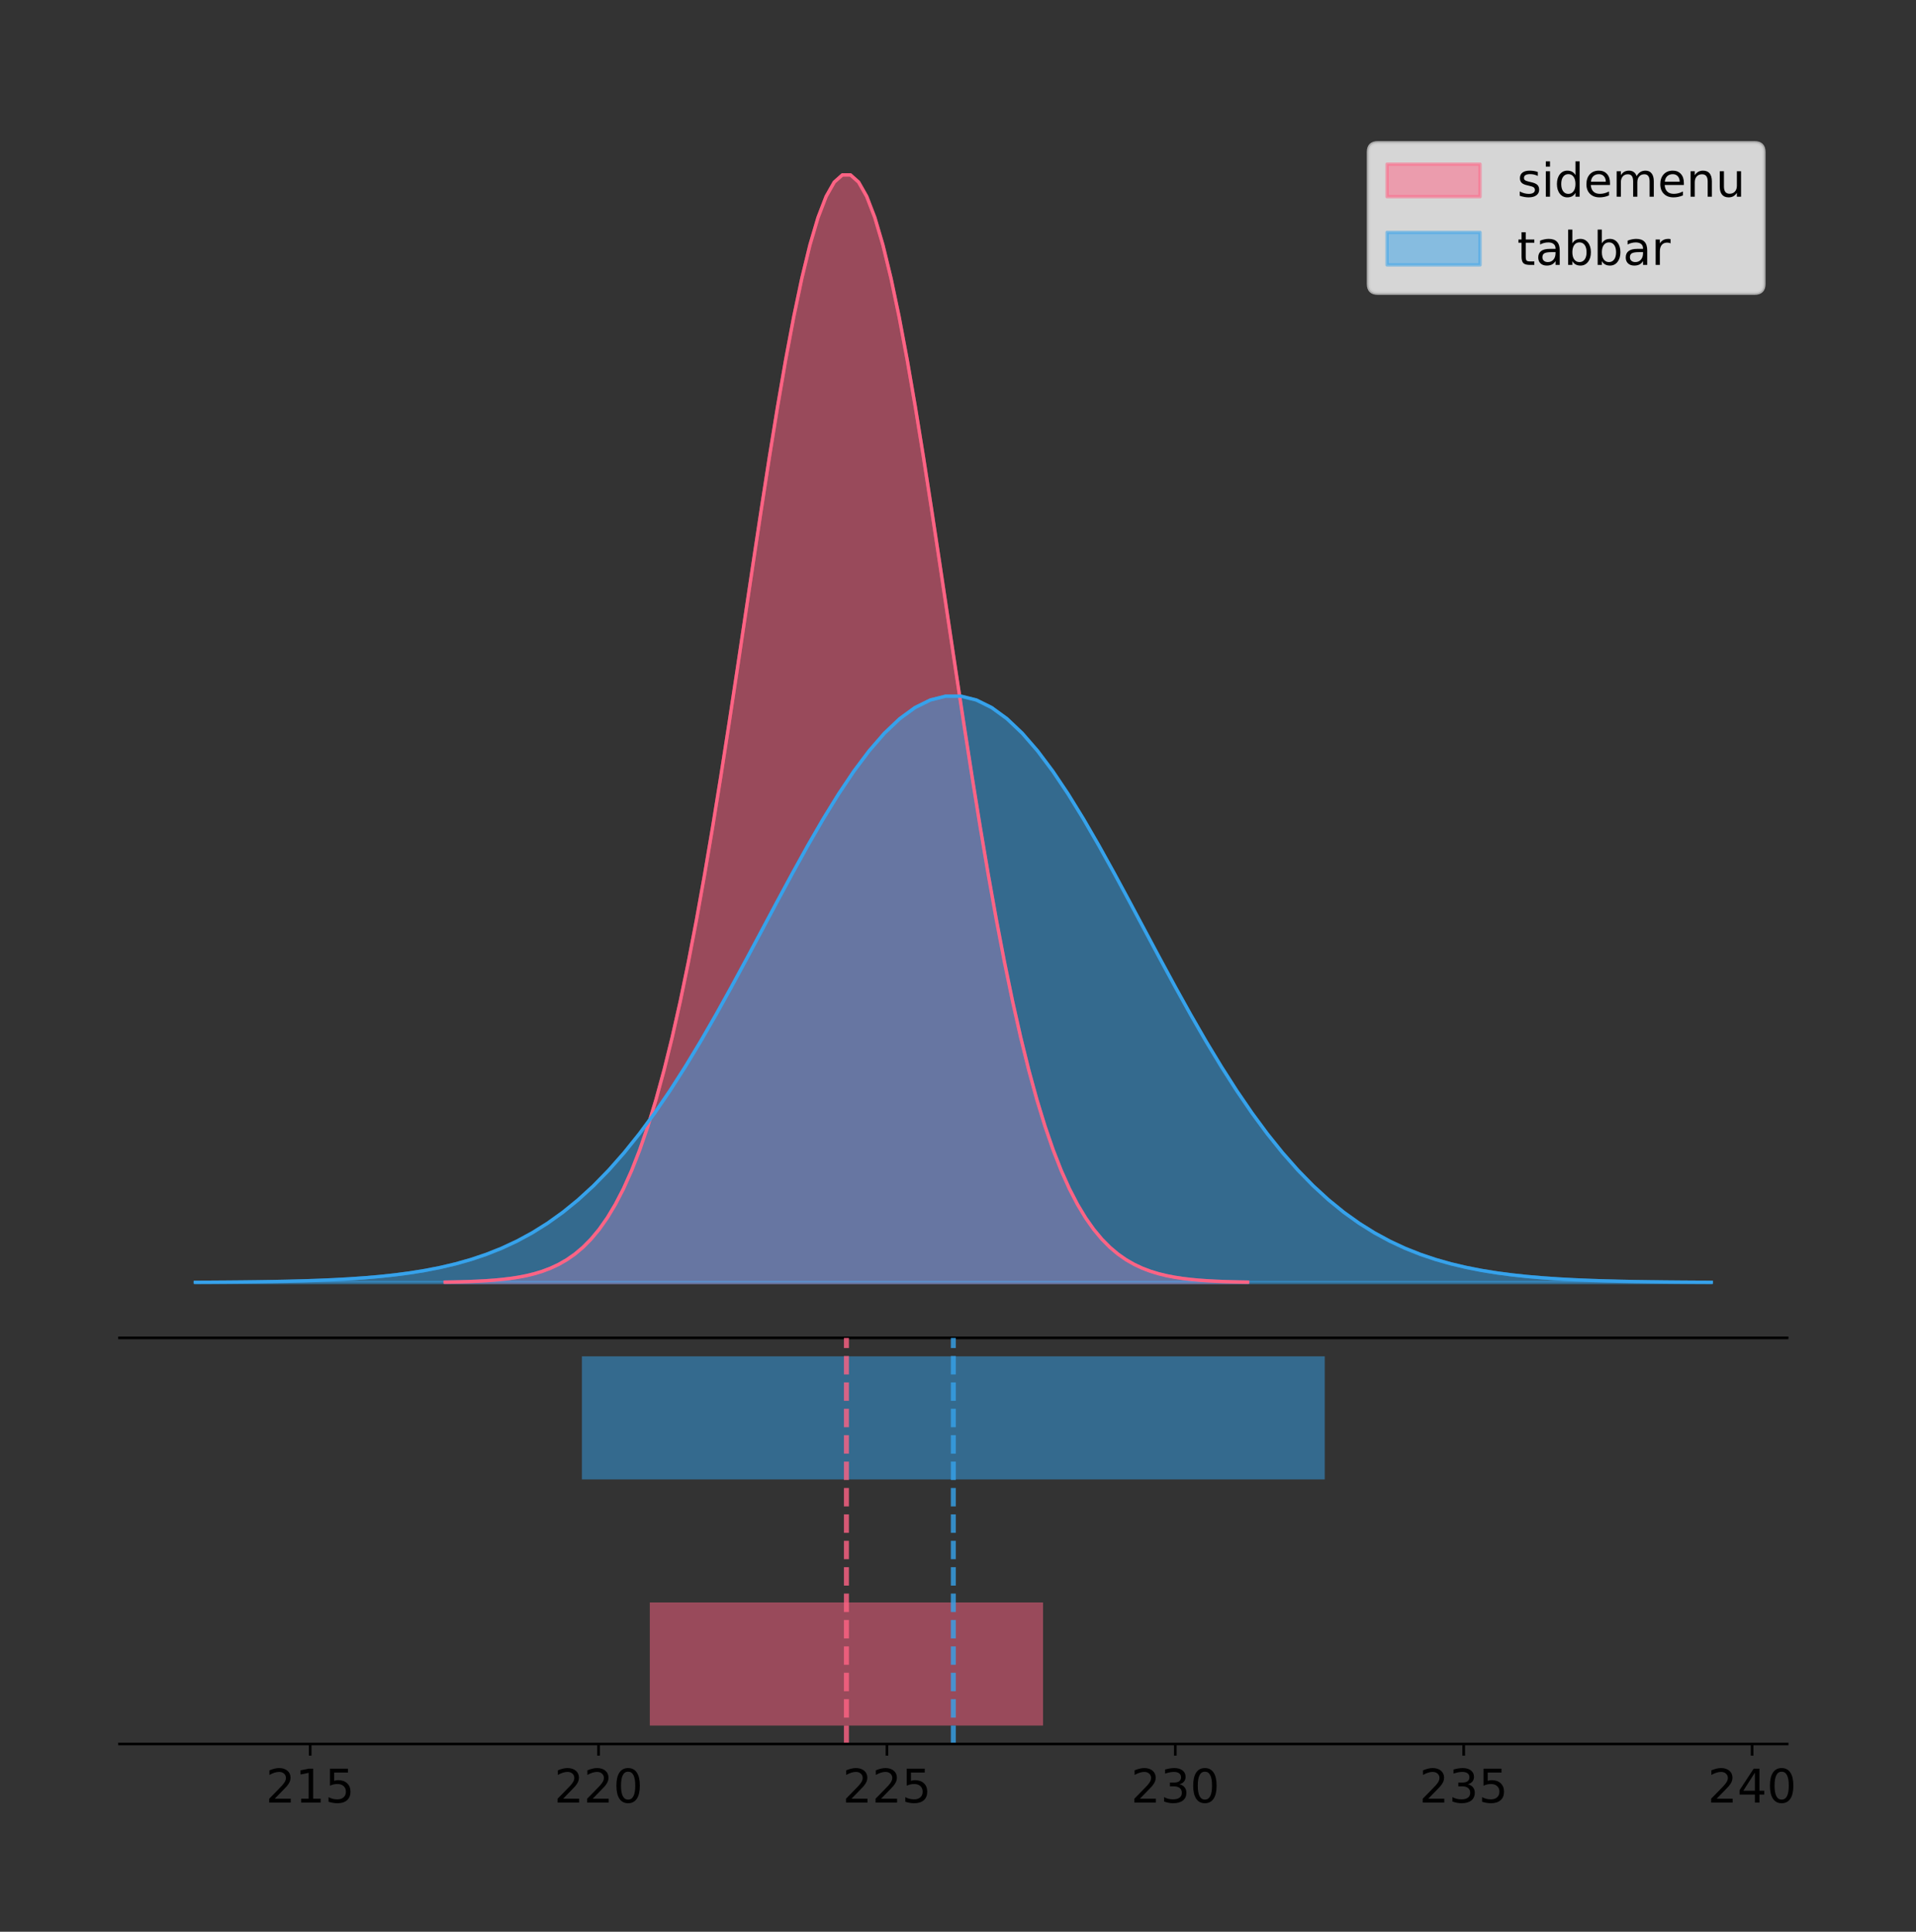 <?xml version="1.0" encoding="utf-8" standalone="no"?>
<!DOCTYPE svg PUBLIC "-//W3C//DTD SVG 1.1//EN"
  "http://www.w3.org/Graphics/SVG/1.1/DTD/svg11.dtd">
<!-- Created with matplotlib (https://matplotlib.org/) -->
<svg height="581.789pt" version="1.1" viewBox="0 0 577.014 581.789" width="577.014pt" xmlns="http://www.w3.org/2000/svg" xmlns:xlink="http://www.w3.org/1999/xlink">
 <rect x="0" y="0" width="577.014" height="581.789" fill="#333333" stroke="none"/>
 <defs>
  <style type="text/css">
*{stroke-linecap:butt;stroke-linejoin:round;}
  </style>
 </defs>
 <g id="figure_1">
  <g id="patch_1">
   <path d="M 0 581.789 
L 577.014 581.789 
L 577.014 0 
L 0 0 
z
" style="fill:none;"/>
  </g>
  <g id="axes_1">
   <g id="patch_2">
    <path d="M 36 402.93 
L 538.2 402.93 
L 538.2 36 
L 36 36 
z
" style="fill:none;"/>
   </g>
   <g id="PolyCollection_1">
    <defs>
     <path d="M 134.062 -195.538 
L 134.062 -195.65 
L 136.503 -195.692 
L 138.944 -195.749 
L 141.386 -195.825 
L 143.827 -195.925 
L 146.268 -196.058 
L 148.71 -196.23 
L 151.151 -196.455 
L 153.592 -196.744 
L 156.033 -197.115 
L 158.475 -197.585 
L 160.916 -198.179 
L 163.357 -198.923 
L 165.799 -199.848 
L 168.24 -200.99 
L 170.681 -202.39 
L 173.122 -204.093 
L 175.564 -206.151 
L 178.005 -208.617 
L 180.446 -211.552 
L 182.887 -215.017 
L 185.329 -219.078 
L 187.77 -223.801 
L 190.211 -229.25 
L 192.653 -235.488 
L 195.094 -242.572 
L 197.535 -250.552 
L 199.976 -259.468 
L 202.418 -269.344 
L 204.859 -280.192 
L 207.3 -292.002 
L 209.742 -304.744 
L 212.183 -318.365 
L 214.624 -332.786 
L 217.065 -347.901 
L 219.507 -363.58 
L 221.948 -379.667 
L 224.389 -395.98 
L 226.831 -412.318 
L 229.272 -428.462 
L 231.713 -444.18 
L 234.154 -459.23 
L 236.596 -473.372 
L 239.037 -486.366 
L 241.478 -497.987 
L 243.919 -508.025 
L 246.361 -516.294 
L 248.802 -522.64 
L 251.243 -526.94 
L 253.685 -529.111 
L 256.126 -529.111 
L 258.567 -526.94 
L 261.008 -522.64 
L 263.45 -516.294 
L 265.891 -508.025 
L 268.332 -497.987 
L 270.774 -486.366 
L 273.215 -473.372 
L 275.656 -459.23 
L 278.097 -444.18 
L 280.539 -428.462 
L 282.98 -412.318 
L 285.421 -395.98 
L 287.862 -379.667 
L 290.304 -363.58 
L 292.745 -347.901 
L 295.186 -332.786 
L 297.628 -318.365 
L 300.069 -304.744 
L 302.51 -292.002 
L 304.951 -280.192 
L 307.393 -269.344 
L 309.834 -259.468 
L 312.275 -250.552 
L 314.717 -242.572 
L 317.158 -235.488 
L 319.599 -229.25 
L 322.04 -223.801 
L 324.482 -219.078 
L 326.923 -215.017 
L 329.364 -211.552 
L 331.806 -208.617 
L 334.247 -206.151 
L 336.688 -204.093 
L 339.129 -202.39 
L 341.571 -200.99 
L 344.012 -199.848 
L 346.453 -198.923 
L 348.894 -198.179 
L 351.336 -197.585 
L 353.777 -197.115 
L 356.218 -196.744 
L 358.66 -196.455 
L 361.101 -196.23 
L 363.542 -196.058 
L 365.983 -195.925 
L 368.425 -195.825 
L 370.866 -195.749 
L 373.307 -195.692 
L 375.749 -195.65 
L 375.749 -195.538 
L 375.749 -195.538 
L 373.307 -195.538 
L 370.866 -195.538 
L 368.425 -195.538 
L 365.983 -195.538 
L 363.542 -195.538 
L 361.101 -195.538 
L 358.66 -195.538 
L 356.218 -195.538 
L 353.777 -195.538 
L 351.336 -195.538 
L 348.894 -195.538 
L 346.453 -195.538 
L 344.012 -195.538 
L 341.571 -195.538 
L 339.129 -195.538 
L 336.688 -195.538 
L 334.247 -195.538 
L 331.806 -195.538 
L 329.364 -195.538 
L 326.923 -195.538 
L 324.482 -195.538 
L 322.04 -195.538 
L 319.599 -195.538 
L 317.158 -195.538 
L 314.717 -195.538 
L 312.275 -195.538 
L 309.834 -195.538 
L 307.393 -195.538 
L 304.951 -195.538 
L 302.51 -195.538 
L 300.069 -195.538 
L 297.628 -195.538 
L 295.186 -195.538 
L 292.745 -195.538 
L 290.304 -195.538 
L 287.862 -195.538 
L 285.421 -195.538 
L 282.98 -195.538 
L 280.539 -195.538 
L 278.097 -195.538 
L 275.656 -195.538 
L 273.215 -195.538 
L 270.774 -195.538 
L 268.332 -195.538 
L 265.891 -195.538 
L 263.45 -195.538 
L 261.008 -195.538 
L 258.567 -195.538 
L 256.126 -195.538 
L 253.685 -195.538 
L 251.243 -195.538 
L 248.802 -195.538 
L 246.361 -195.538 
L 243.919 -195.538 
L 241.478 -195.538 
L 239.037 -195.538 
L 236.596 -195.538 
L 234.154 -195.538 
L 231.713 -195.538 
L 229.272 -195.538 
L 226.831 -195.538 
L 224.389 -195.538 
L 221.948 -195.538 
L 219.507 -195.538 
L 217.065 -195.538 
L 214.624 -195.538 
L 212.183 -195.538 
L 209.742 -195.538 
L 207.3 -195.538 
L 204.859 -195.538 
L 202.418 -195.538 
L 199.976 -195.538 
L 197.535 -195.538 
L 195.094 -195.538 
L 192.653 -195.538 
L 190.211 -195.538 
L 187.77 -195.538 
L 185.329 -195.538 
L 182.887 -195.538 
L 180.446 -195.538 
L 178.005 -195.538 
L 175.564 -195.538 
L 173.122 -195.538 
L 170.681 -195.538 
L 168.24 -195.538 
L 165.799 -195.538 
L 163.357 -195.538 
L 160.916 -195.538 
L 158.475 -195.538 
L 156.033 -195.538 
L 153.592 -195.538 
L 151.151 -195.538 
L 148.71 -195.538 
L 146.268 -195.538 
L 143.827 -195.538 
L 141.386 -195.538 
L 138.944 -195.538 
L 136.503 -195.538 
L 134.062 -195.538 
z
" id="m69e544381a" style="stroke:#ff6384;stroke-opacity:0.5;"/>
    </defs>
    <g clip-path="url(#p9624b44eb2)">
     <use style="fill:#ff6384;fill-opacity:0.5;stroke:#ff6384;stroke-opacity:0.5;" x="0" xlink:href="#m69e544381a" y="581.789"/>
    </g>
   </g>
   <g id="PolyCollection_2">
    <defs>
     <path d="M 58.827 -195.538 
L 58.827 -195.597 
L 63.439 -195.62 
L 68.05 -195.65 
L 72.662 -195.69 
L 77.274 -195.743 
L 81.885 -195.813 
L 86.497 -195.905 
L 91.108 -196.023 
L 95.72 -196.177 
L 100.331 -196.373 
L 104.943 -196.622 
L 109.555 -196.936 
L 114.166 -197.33 
L 118.778 -197.82 
L 123.389 -198.424 
L 128.001 -199.165 
L 132.612 -200.067 
L 137.224 -201.156 
L 141.836 -202.462 
L 146.447 -204.015 
L 151.059 -205.85 
L 155.67 -208 
L 160.282 -210.5 
L 164.893 -213.384 
L 169.505 -216.687 
L 174.117 -220.437 
L 178.728 -224.662 
L 183.34 -229.381 
L 187.951 -234.61 
L 192.563 -240.352 
L 197.174 -246.604 
L 201.786 -253.35 
L 206.398 -260.56 
L 211.009 -268.194 
L 215.621 -276.196 
L 220.232 -284.497 
L 224.844 -293.012 
L 229.455 -301.648 
L 234.067 -310.297 
L 238.679 -318.844 
L 243.29 -327.164 
L 247.902 -335.132 
L 252.513 -342.618 
L 257.125 -349.497 
L 261.736 -355.649 
L 266.348 -360.963 
L 270.96 -365.34 
L 275.571 -368.7 
L 280.183 -370.976 
L 284.794 -372.125 
L 289.406 -372.125 
L 294.017 -370.976 
L 298.629 -368.7 
L 303.24 -365.34 
L 307.852 -360.963 
L 312.464 -355.649 
L 317.075 -349.497 
L 321.687 -342.618 
L 326.298 -335.132 
L 330.91 -327.164 
L 335.521 -318.844 
L 340.133 -310.297 
L 344.745 -301.648 
L 349.356 -293.012 
L 353.968 -284.497 
L 358.579 -276.196 
L 363.191 -268.194 
L 367.802 -260.56 
L 372.414 -253.35 
L 377.026 -246.604 
L 381.637 -240.352 
L 386.249 -234.61 
L 390.86 -229.381 
L 395.472 -224.662 
L 400.083 -220.437 
L 404.695 -216.687 
L 409.307 -213.384 
L 413.918 -210.5 
L 418.53 -208 
L 423.141 -205.85 
L 427.753 -204.015 
L 432.364 -202.462 
L 436.976 -201.156 
L 441.588 -200.067 
L 446.199 -199.165 
L 450.811 -198.424 
L 455.422 -197.82 
L 460.034 -197.33 
L 464.645 -196.936 
L 469.257 -196.622 
L 473.869 -196.373 
L 478.48 -196.177 
L 483.092 -196.023 
L 487.703 -195.905 
L 492.315 -195.813 
L 496.926 -195.743 
L 501.538 -195.69 
L 506.15 -195.65 
L 510.761 -195.62 
L 515.373 -195.597 
L 515.373 -195.538 
L 515.373 -195.538 
L 510.761 -195.538 
L 506.15 -195.538 
L 501.538 -195.538 
L 496.926 -195.538 
L 492.315 -195.538 
L 487.703 -195.538 
L 483.092 -195.538 
L 478.48 -195.538 
L 473.869 -195.538 
L 469.257 -195.538 
L 464.645 -195.538 
L 460.034 -195.538 
L 455.422 -195.538 
L 450.811 -195.538 
L 446.199 -195.538 
L 441.588 -195.538 
L 436.976 -195.538 
L 432.364 -195.538 
L 427.753 -195.538 
L 423.141 -195.538 
L 418.53 -195.538 
L 413.918 -195.538 
L 409.307 -195.538 
L 404.695 -195.538 
L 400.083 -195.538 
L 395.472 -195.538 
L 390.86 -195.538 
L 386.249 -195.538 
L 381.637 -195.538 
L 377.026 -195.538 
L 372.414 -195.538 
L 367.802 -195.538 
L 363.191 -195.538 
L 358.579 -195.538 
L 353.968 -195.538 
L 349.356 -195.538 
L 344.745 -195.538 
L 340.133 -195.538 
L 335.521 -195.538 
L 330.91 -195.538 
L 326.298 -195.538 
L 321.687 -195.538 
L 317.075 -195.538 
L 312.464 -195.538 
L 307.852 -195.538 
L 303.24 -195.538 
L 298.629 -195.538 
L 294.017 -195.538 
L 289.406 -195.538 
L 284.794 -195.538 
L 280.183 -195.538 
L 275.571 -195.538 
L 270.96 -195.538 
L 266.348 -195.538 
L 261.736 -195.538 
L 257.125 -195.538 
L 252.513 -195.538 
L 247.902 -195.538 
L 243.29 -195.538 
L 238.679 -195.538 
L 234.067 -195.538 
L 229.455 -195.538 
L 224.844 -195.538 
L 220.232 -195.538 
L 215.621 -195.538 
L 211.009 -195.538 
L 206.398 -195.538 
L 201.786 -195.538 
L 197.174 -195.538 
L 192.563 -195.538 
L 187.951 -195.538 
L 183.34 -195.538 
L 178.728 -195.538 
L 174.117 -195.538 
L 169.505 -195.538 
L 164.893 -195.538 
L 160.282 -195.538 
L 155.67 -195.538 
L 151.059 -195.538 
L 146.447 -195.538 
L 141.836 -195.538 
L 137.224 -195.538 
L 132.612 -195.538 
L 128.001 -195.538 
L 123.389 -195.538 
L 118.778 -195.538 
L 114.166 -195.538 
L 109.555 -195.538 
L 104.943 -195.538 
L 100.331 -195.538 
L 95.72 -195.538 
L 91.108 -195.538 
L 86.497 -195.538 
L 81.885 -195.538 
L 77.274 -195.538 
L 72.662 -195.538 
L 68.05 -195.538 
L 63.439 -195.538 
L 58.827 -195.538 
z
" id="mf3f2afa67f" style="stroke:#36a2eb;stroke-opacity:0.5;"/>
    </defs>
    <g clip-path="url(#p9624b44eb2)">
     <use style="fill:#36a2eb;fill-opacity:0.5;stroke:#36a2eb;stroke-opacity:0.5;" x="0" xlink:href="#mf3f2afa67f" y="581.789"/>
    </g>
   </g>
   <g id="line2d_1">
    <path clip-path="url(#p9624b44eb2)" d="M 134.062 386.139 
L 136.503 386.097 
L 138.944 386.04 
L 141.386 385.965 
L 143.827 385.864 
L 146.268 385.732 
L 148.71 385.559 
L 151.151 385.334 
L 153.592 385.045 
L 156.033 384.675 
L 158.475 384.204 
L 160.916 383.61 
L 163.357 382.867 
L 165.799 381.941 
L 168.24 380.799 
L 170.681 379.399 
L 173.122 377.696 
L 175.564 375.639 
L 178.005 373.172 
L 180.446 370.238 
L 182.887 366.772 
L 185.329 362.711 
L 187.77 357.989 
L 190.211 352.539 
L 192.653 346.301 
L 195.094 339.217 
L 197.535 331.237 
L 199.976 322.322 
L 202.418 312.445 
L 204.859 301.597 
L 207.3 289.787 
L 209.742 277.045 
L 212.183 263.424 
L 214.624 249.004 
L 217.065 233.888 
L 219.507 218.209 
L 221.948 202.123 
L 224.389 185.809 
L 226.831 169.471 
L 229.272 153.327 
L 231.713 137.61 
L 234.154 122.559 
L 236.596 108.418 
L 239.037 95.423 
L 241.478 83.803 
L 243.919 73.765 
L 246.361 65.495 
L 248.802 59.15 
L 251.243 54.85 
L 253.685 52.679 
L 256.126 52.679 
L 258.567 54.85 
L 261.008 59.15 
L 263.45 65.495 
L 265.891 73.765 
L 268.332 83.803 
L 270.774 95.423 
L 273.215 108.418 
L 275.656 122.559 
L 278.097 137.61 
L 280.539 153.327 
L 282.98 169.471 
L 285.421 185.809 
L 287.862 202.123 
L 290.304 218.209 
L 292.745 233.888 
L 295.186 249.004 
L 297.628 263.424 
L 300.069 277.045 
L 302.51 289.787 
L 304.951 301.597 
L 307.393 312.445 
L 309.834 322.322 
L 312.275 331.237 
L 314.717 339.217 
L 317.158 346.301 
L 319.599 352.539 
L 322.04 357.989 
L 324.482 362.711 
L 326.923 366.772 
L 329.364 370.238 
L 331.806 373.172 
L 334.247 375.639 
L 336.688 377.696 
L 339.129 379.399 
L 341.571 380.799 
L 344.012 381.941 
L 346.453 382.867 
L 348.894 383.61 
L 351.336 384.204 
L 353.777 384.675 
L 356.218 385.045 
L 358.66 385.334 
L 361.101 385.559 
L 363.542 385.732 
L 365.983 385.864 
L 368.425 385.965 
L 370.866 386.04 
L 373.307 386.097 
L 375.749 386.139 
" style="fill:none;stroke:#ff6384;stroke-linecap:square;"/>
   </g>
   <g id="line2d_2">
    <path clip-path="url(#p9624b44eb2)" d="M 58.827 386.192 
L 63.439 386.17 
L 68.05 386.14 
L 72.662 386.1 
L 77.274 386.046 
L 81.885 385.976 
L 86.497 385.885 
L 91.108 385.766 
L 95.72 385.613 
L 100.331 385.417 
L 104.943 385.168 
L 109.555 384.853 
L 114.166 384.459 
L 118.778 383.97 
L 123.389 383.365 
L 128.001 382.624 
L 132.612 381.722 
L 137.224 380.633 
L 141.836 379.328 
L 146.447 377.774 
L 151.059 375.94 
L 155.67 373.79 
L 160.282 371.29 
L 164.893 368.405 
L 169.505 365.103 
L 174.117 361.352 
L 178.728 357.128 
L 183.34 352.408 
L 187.951 347.18 
L 192.563 341.437 
L 197.174 335.185 
L 201.786 328.44 
L 206.398 321.229 
L 211.009 313.595 
L 215.621 305.593 
L 220.232 297.293 
L 224.844 288.777 
L 229.455 280.141 
L 234.067 271.492 
L 238.679 262.946 
L 243.29 254.625 
L 247.902 246.658 
L 252.513 239.171 
L 257.125 232.292 
L 261.736 226.141 
L 266.348 220.827 
L 270.96 216.449 
L 275.571 213.09 
L 280.183 210.814 
L 284.794 209.664 
L 289.406 209.664 
L 294.017 210.814 
L 298.629 213.09 
L 303.24 216.449 
L 307.852 220.827 
L 312.464 226.141 
L 317.075 232.292 
L 321.687 239.171 
L 326.298 246.658 
L 330.91 254.625 
L 335.521 262.946 
L 340.133 271.492 
L 344.745 280.141 
L 349.356 288.777 
L 353.968 297.293 
L 358.579 305.593 
L 363.191 313.595 
L 367.802 321.229 
L 372.414 328.44 
L 377.026 335.185 
L 381.637 341.437 
L 386.249 347.18 
L 390.86 352.408 
L 395.472 357.128 
L 400.083 361.352 
L 404.695 365.103 
L 409.307 368.405 
L 413.918 371.29 
L 418.53 373.79 
L 423.141 375.94 
L 427.753 377.774 
L 432.364 379.328 
L 436.976 380.633 
L 441.588 381.722 
L 446.199 382.624 
L 450.811 383.365 
L 455.422 383.97 
L 460.034 384.459 
L 464.645 384.853 
L 469.257 385.168 
L 473.869 385.417 
L 478.48 385.613 
L 483.092 385.766 
L 487.703 385.885 
L 492.315 385.976 
L 496.926 386.046 
L 501.538 386.1 
L 506.15 386.14 
L 510.761 386.17 
L 515.373 386.192 
" style="fill:none;stroke:#36a2eb;stroke-linecap:square;"/>
   </g>
   <g id="patch_3">
    <path d="M 36 402.93 
L 538.2 402.93 
" style="fill:none;stroke:#000000;stroke-linecap:square;stroke-linejoin:miter;stroke-width:0.8;"/>
   </g>
   <g id="legend_1">
    <g id="patch_4">
     <path d="M 414.919 88.299 
L 528.4 88.299 
Q 531.2 88.299 531.2 85.499 
L 531.2 45.8 
Q 531.2 43 528.4 43 
L 414.919 43 
Q 412.119 43 412.119 45.8 
L 412.119 85.499 
Q 412.119 88.299 414.919 88.299 
z
" style="fill:#ffffff;opacity:0.8;stroke:#cccccc;stroke-linejoin:miter;"/>
    </g>
    <g id="patch_5">
     <path d="M 417.719 59.238 
L 445.719 59.238 
L 445.719 49.438 
L 417.719 49.438 
z
" style="fill:#ff6384;opacity:0.5;stroke:#ff6384;stroke-linejoin:miter;"/>
    </g>
    <g id="text_1">
     <!-- sidemenu -->
     <defs>
      <path d="M 44.281 53.078 
L 44.281 44.578 
Q 40.484 46.531 36.375 47.5 
Q 32.281 48.484 27.875 48.484 
Q 21.188 48.484 17.844 46.438 
Q 14.5 44.391 14.5 40.281 
Q 14.5 37.156 16.891 35.375 
Q 19.281 33.594 26.516 31.984 
L 29.594 31.297 
Q 39.156 29.25 43.188 25.516 
Q 47.219 21.781 47.219 15.094 
Q 47.219 7.469 41.188 3.016 
Q 35.156 -1.422 24.609 -1.422 
Q 20.219 -1.422 15.453 -0.562 
Q 10.688 0.297 5.422 2 
L 5.422 11.281 
Q 10.406 8.688 15.234 7.391 
Q 20.062 6.109 24.812 6.109 
Q 31.156 6.109 34.562 8.281 
Q 37.984 10.453 37.984 14.406 
Q 37.984 18.062 35.516 20.016 
Q 33.062 21.969 24.703 23.781 
L 21.578 24.516 
Q 13.234 26.266 9.516 29.906 
Q 5.812 33.547 5.812 39.891 
Q 5.812 47.609 11.281 51.797 
Q 16.75 56 26.812 56 
Q 31.781 56 36.172 55.266 
Q 40.578 54.547 44.281 53.078 
z
" id="DejaVuSans-115"/>
      <path d="M 9.422 54.688 
L 18.406 54.688 
L 18.406 0 
L 9.422 0 
z
M 9.422 75.984 
L 18.406 75.984 
L 18.406 64.594 
L 9.422 64.594 
z
" id="DejaVuSans-105"/>
      <path d="M 45.406 46.391 
L 45.406 75.984 
L 54.391 75.984 
L 54.391 0 
L 45.406 0 
L 45.406 8.203 
Q 42.578 3.328 38.25 0.953 
Q 33.938 -1.422 27.875 -1.422 
Q 17.969 -1.422 11.734 6.484 
Q 5.516 14.406 5.516 27.297 
Q 5.516 40.188 11.734 48.094 
Q 17.969 56 27.875 56 
Q 33.938 56 38.25 53.625 
Q 42.578 51.266 45.406 46.391 
z
M 14.797 27.297 
Q 14.797 17.391 18.875 11.75 
Q 22.953 6.109 30.078 6.109 
Q 37.203 6.109 41.297 11.75 
Q 45.406 17.391 45.406 27.297 
Q 45.406 37.203 41.297 42.844 
Q 37.203 48.484 30.078 48.484 
Q 22.953 48.484 18.875 42.844 
Q 14.797 37.203 14.797 27.297 
z
" id="DejaVuSans-100"/>
      <path d="M 56.203 29.594 
L 56.203 25.203 
L 14.891 25.203 
Q 15.484 15.922 20.484 11.062 
Q 25.484 6.203 34.422 6.203 
Q 39.594 6.203 44.453 7.469 
Q 49.312 8.734 54.109 11.281 
L 54.109 2.781 
Q 49.266 0.734 44.188 -0.344 
Q 39.109 -1.422 33.891 -1.422 
Q 20.797 -1.422 13.156 6.188 
Q 5.516 13.812 5.516 26.812 
Q 5.516 40.234 12.766 48.109 
Q 20.016 56 32.328 56 
Q 43.359 56 49.781 48.891 
Q 56.203 41.797 56.203 29.594 
z
M 47.219 32.234 
Q 47.125 39.594 43.094 43.984 
Q 39.062 48.391 32.422 48.391 
Q 24.906 48.391 20.391 44.141 
Q 15.875 39.891 15.188 32.172 
z
" id="DejaVuSans-101"/>
      <path d="M 52 44.188 
Q 55.375 50.25 60.062 53.125 
Q 64.75 56 71.094 56 
Q 79.641 56 84.281 50.016 
Q 88.922 44.047 88.922 33.016 
L 88.922 0 
L 79.891 0 
L 79.891 32.719 
Q 79.891 40.578 77.094 44.375 
Q 74.312 48.188 68.609 48.188 
Q 61.625 48.188 57.562 43.547 
Q 53.516 38.922 53.516 30.906 
L 53.516 0 
L 44.484 0 
L 44.484 32.719 
Q 44.484 40.625 41.703 44.406 
Q 38.922 48.188 33.109 48.188 
Q 26.219 48.188 22.156 43.531 
Q 18.109 38.875 18.109 30.906 
L 18.109 0 
L 9.078 0 
L 9.078 54.688 
L 18.109 54.688 
L 18.109 46.188 
Q 21.188 51.219 25.484 53.609 
Q 29.781 56 35.688 56 
Q 41.656 56 45.828 52.969 
Q 50 49.953 52 44.188 
z
" id="DejaVuSans-109"/>
      <path d="M 54.891 33.016 
L 54.891 0 
L 45.906 0 
L 45.906 32.719 
Q 45.906 40.484 42.875 44.328 
Q 39.844 48.188 33.797 48.188 
Q 26.516 48.188 22.312 43.547 
Q 18.109 38.922 18.109 30.906 
L 18.109 0 
L 9.078 0 
L 9.078 54.688 
L 18.109 54.688 
L 18.109 46.188 
Q 21.344 51.125 25.703 53.562 
Q 30.078 56 35.797 56 
Q 45.219 56 50.047 50.172 
Q 54.891 44.344 54.891 33.016 
z
" id="DejaVuSans-110"/>
      <path d="M 8.5 21.578 
L 8.5 54.688 
L 17.484 54.688 
L 17.484 21.922 
Q 17.484 14.156 20.5 10.266 
Q 23.531 6.391 29.594 6.391 
Q 36.859 6.391 41.078 11.031 
Q 45.312 15.672 45.312 23.688 
L 45.312 54.688 
L 54.297 54.688 
L 54.297 0 
L 45.312 0 
L 45.312 8.406 
Q 42.047 3.422 37.719 1 
Q 33.406 -1.422 27.688 -1.422 
Q 18.266 -1.422 13.375 4.438 
Q 8.5 10.297 8.5 21.578 
z
M 31.109 56 
z
" id="DejaVuSans-117"/>
     </defs>
     <g transform="translate(456.919 59.238)scale(0.14 -0.14)">
      <use xlink:href="#DejaVuSans-115"/>
      <use x="52.1" xlink:href="#DejaVuSans-105"/>
      <use x="79.883" xlink:href="#DejaVuSans-100"/>
      <use x="143.359" xlink:href="#DejaVuSans-101"/>
      <use x="204.883" xlink:href="#DejaVuSans-109"/>
      <use x="302.295" xlink:href="#DejaVuSans-101"/>
      <use x="363.818" xlink:href="#DejaVuSans-110"/>
      <use x="427.197" xlink:href="#DejaVuSans-117"/>
     </g>
    </g>
    <g id="patch_6">
     <path d="M 417.719 79.787 
L 445.719 79.787 
L 445.719 69.987 
L 417.719 69.987 
z
" style="fill:#36a2eb;opacity:0.5;stroke:#36a2eb;stroke-linejoin:miter;"/>
    </g>
    <g id="text_2">
     <!-- tabbar -->
     <defs>
      <path d="M 18.312 70.219 
L 18.312 54.688 
L 36.812 54.688 
L 36.812 47.703 
L 18.312 47.703 
L 18.312 18.016 
Q 18.312 11.328 20.141 9.422 
Q 21.969 7.516 27.594 7.516 
L 36.812 7.516 
L 36.812 0 
L 27.594 0 
Q 17.188 0 13.234 3.875 
Q 9.281 7.766 9.281 18.016 
L 9.281 47.703 
L 2.688 47.703 
L 2.688 54.688 
L 9.281 54.688 
L 9.281 70.219 
z
" id="DejaVuSans-116"/>
      <path d="M 34.281 27.484 
Q 23.391 27.484 19.188 25 
Q 14.984 22.516 14.984 16.5 
Q 14.984 11.719 18.141 8.906 
Q 21.297 6.109 26.703 6.109 
Q 34.188 6.109 38.703 11.406 
Q 43.219 16.703 43.219 25.484 
L 43.219 27.484 
z
M 52.203 31.203 
L 52.203 0 
L 43.219 0 
L 43.219 8.297 
Q 40.141 3.328 35.547 0.953 
Q 30.953 -1.422 24.312 -1.422 
Q 15.922 -1.422 10.953 3.297 
Q 6 8.016 6 15.922 
Q 6 25.141 12.172 29.828 
Q 18.359 34.516 30.609 34.516 
L 43.219 34.516 
L 43.219 35.406 
Q 43.219 41.609 39.141 45 
Q 35.062 48.391 27.688 48.391 
Q 23 48.391 18.547 47.266 
Q 14.109 46.141 10.016 43.891 
L 10.016 52.203 
Q 14.938 54.109 19.578 55.047 
Q 24.219 56 28.609 56 
Q 40.484 56 46.344 49.844 
Q 52.203 43.703 52.203 31.203 
z
" id="DejaVuSans-97"/>
      <path d="M 48.688 27.297 
Q 48.688 37.203 44.609 42.844 
Q 40.531 48.484 33.406 48.484 
Q 26.266 48.484 22.188 42.844 
Q 18.109 37.203 18.109 27.297 
Q 18.109 17.391 22.188 11.75 
Q 26.266 6.109 33.406 6.109 
Q 40.531 6.109 44.609 11.75 
Q 48.688 17.391 48.688 27.297 
z
M 18.109 46.391 
Q 20.953 51.266 25.266 53.625 
Q 29.594 56 35.594 56 
Q 45.562 56 51.781 48.094 
Q 58.016 40.188 58.016 27.297 
Q 58.016 14.406 51.781 6.484 
Q 45.562 -1.422 35.594 -1.422 
Q 29.594 -1.422 25.266 0.953 
Q 20.953 3.328 18.109 8.203 
L 18.109 0 
L 9.078 0 
L 9.078 75.984 
L 18.109 75.984 
z
" id="DejaVuSans-98"/>
      <path d="M 41.109 46.297 
Q 39.594 47.172 37.812 47.578 
Q 36.031 48 33.891 48 
Q 26.266 48 22.188 43.047 
Q 18.109 38.094 18.109 28.812 
L 18.109 0 
L 9.078 0 
L 9.078 54.688 
L 18.109 54.688 
L 18.109 46.188 
Q 20.953 51.172 25.484 53.578 
Q 30.031 56 36.531 56 
Q 37.453 56 38.578 55.875 
Q 39.703 55.766 41.062 55.516 
z
" id="DejaVuSans-114"/>
     </defs>
     <g transform="translate(456.919 79.787)scale(0.14 -0.14)">
      <use xlink:href="#DejaVuSans-116"/>
      <use x="39.209" xlink:href="#DejaVuSans-97"/>
      <use x="100.488" xlink:href="#DejaVuSans-98"/>
      <use x="163.965" xlink:href="#DejaVuSans-98"/>
      <use x="227.441" xlink:href="#DejaVuSans-97"/>
      <use x="288.721" xlink:href="#DejaVuSans-114"/>
     </g>
    </g>
   </g>
  </g>
  <g id="axes_2">
   <g id="patch_7">
    <path d="M 36 525.24 
L 538.2 525.24 
L 538.2 402.93 
L 36 402.93 
z
" style="fill:none;"/>
   </g>
   <g id="patch_8">
    <path clip-path="url(#p67490bf19a)" d="M 195.692 519.68 
L 314.118 519.68 
L 314.118 482.617 
L 195.692 482.617 
z
" style="fill:#ff6384;opacity:0.5;"/>
   </g>
   <g id="patch_9">
    <path clip-path="url(#p67490bf19a)" d="M 175.246 445.553 
L 398.954 445.553 
L 398.954 408.49 
L 175.246 408.49 
z
" style="fill:#36a2eb;opacity:0.5;"/>
   </g>
   <g id="matplotlib.axis_1">
    <g id="xtick_1">
     <g id="line2d_3">
      <defs>
       <path d="M 0 0 
L 0 3.5 
" id="ma87edead68" style="stroke:#000000;stroke-width:0.8;"/>
      </defs>
      <g>
       <use style="stroke:#000000;stroke-width:0.8;" x="93.41" xlink:href="#ma87edead68" y="525.24"/>
      </g>
     </g>
     <g id="text_3">
      <!-- 215 -->
      <defs>
       <path d="M 19.188 8.297 
L 53.609 8.297 
L 53.609 0 
L 7.328 0 
L 7.328 8.297 
Q 12.938 14.109 22.625 23.891 
Q 32.328 33.688 34.812 36.531 
Q 39.547 41.844 41.422 45.531 
Q 43.312 49.219 43.312 52.781 
Q 43.312 58.594 39.234 62.25 
Q 35.156 65.922 28.609 65.922 
Q 23.969 65.922 18.812 64.312 
Q 13.672 62.703 7.812 59.422 
L 7.812 69.391 
Q 13.766 71.781 18.938 73 
Q 24.125 74.219 28.422 74.219 
Q 39.75 74.219 46.484 68.547 
Q 53.219 62.891 53.219 53.422 
Q 53.219 48.922 51.531 44.891 
Q 49.859 40.875 45.406 35.406 
Q 44.188 33.984 37.641 27.219 
Q 31.109 20.453 19.188 8.297 
z
" id="DejaVuSans-50"/>
       <path d="M 12.406 8.297 
L 28.516 8.297 
L 28.516 63.922 
L 10.984 60.406 
L 10.984 69.391 
L 28.422 72.906 
L 38.281 72.906 
L 38.281 8.297 
L 54.391 8.297 
L 54.391 0 
L 12.406 0 
z
" id="DejaVuSans-49"/>
       <path d="M 10.797 72.906 
L 49.516 72.906 
L 49.516 64.594 
L 19.828 64.594 
L 19.828 46.734 
Q 21.969 47.469 24.109 47.828 
Q 26.266 48.188 28.422 48.188 
Q 40.625 48.188 47.75 41.5 
Q 54.891 34.812 54.891 23.391 
Q 54.891 11.625 47.562 5.094 
Q 40.234 -1.422 26.906 -1.422 
Q 22.312 -1.422 17.547 -0.641 
Q 12.797 0.141 7.719 1.703 
L 7.719 11.625 
Q 12.109 9.234 16.797 8.062 
Q 21.484 6.891 26.703 6.891 
Q 35.156 6.891 40.078 11.328 
Q 45.016 15.766 45.016 23.391 
Q 45.016 31 40.078 35.438 
Q 35.156 39.891 26.703 39.891 
Q 22.75 39.891 18.812 39.016 
Q 14.891 38.141 10.797 36.281 
z
" id="DejaVuSans-53"/>
      </defs>
      <g transform="translate(80.049 542.878)scale(0.14 -0.14)">
       <use xlink:href="#DejaVuSans-50"/>
       <use x="63.623" xlink:href="#DejaVuSans-49"/>
       <use x="127.246" xlink:href="#DejaVuSans-53"/>
      </g>
     </g>
    </g>
    <g id="xtick_2">
     <g id="line2d_4">
      <g>
       <use style="stroke:#000000;stroke-width:0.8;" x="180.259" xlink:href="#ma87edead68" y="525.24"/>
      </g>
     </g>
     <g id="text_4">
      <!-- 220 -->
      <defs>
       <path d="M 31.781 66.406 
Q 24.172 66.406 20.328 58.906 
Q 16.5 51.422 16.5 36.375 
Q 16.5 21.391 20.328 13.891 
Q 24.172 6.391 31.781 6.391 
Q 39.453 6.391 43.281 13.891 
Q 47.125 21.391 47.125 36.375 
Q 47.125 51.422 43.281 58.906 
Q 39.453 66.406 31.781 66.406 
z
M 31.781 74.219 
Q 44.047 74.219 50.516 64.516 
Q 56.984 54.828 56.984 36.375 
Q 56.984 17.969 50.516 8.266 
Q 44.047 -1.422 31.781 -1.422 
Q 19.531 -1.422 13.062 8.266 
Q 6.594 17.969 6.594 36.375 
Q 6.594 54.828 13.062 64.516 
Q 19.531 74.219 31.781 74.219 
z
" id="DejaVuSans-48"/>
      </defs>
      <g transform="translate(166.898 542.878)scale(0.14 -0.14)">
       <use xlink:href="#DejaVuSans-50"/>
       <use x="63.623" xlink:href="#DejaVuSans-50"/>
       <use x="127.246" xlink:href="#DejaVuSans-48"/>
      </g>
     </g>
    </g>
    <g id="xtick_3">
     <g id="line2d_5">
      <g>
       <use style="stroke:#000000;stroke-width:0.8;" x="267.107" xlink:href="#ma87edead68" y="525.24"/>
      </g>
     </g>
     <g id="text_5">
      <!-- 225 -->
      <g transform="translate(253.746 542.878)scale(0.14 -0.14)">
       <use xlink:href="#DejaVuSans-50"/>
       <use x="63.623" xlink:href="#DejaVuSans-50"/>
       <use x="127.246" xlink:href="#DejaVuSans-53"/>
      </g>
     </g>
    </g>
    <g id="xtick_4">
     <g id="line2d_6">
      <g>
       <use style="stroke:#000000;stroke-width:0.8;" x="353.956" xlink:href="#ma87edead68" y="525.24"/>
      </g>
     </g>
     <g id="text_6">
      <!-- 230 -->
      <defs>
       <path d="M 40.578 39.312 
Q 47.656 37.797 51.625 33 
Q 55.609 28.219 55.609 21.188 
Q 55.609 10.406 48.188 4.484 
Q 40.766 -1.422 27.094 -1.422 
Q 22.516 -1.422 17.656 -0.516 
Q 12.797 0.391 7.625 2.203 
L 7.625 11.719 
Q 11.719 9.328 16.594 8.109 
Q 21.484 6.891 26.812 6.891 
Q 36.078 6.891 40.938 10.547 
Q 45.797 14.203 45.797 21.188 
Q 45.797 27.641 41.281 31.266 
Q 36.766 34.906 28.719 34.906 
L 20.219 34.906 
L 20.219 43.016 
L 29.109 43.016 
Q 36.375 43.016 40.234 45.922 
Q 44.094 48.828 44.094 54.297 
Q 44.094 59.906 40.109 62.906 
Q 36.141 65.922 28.719 65.922 
Q 24.656 65.922 20.016 65.031 
Q 15.375 64.156 9.812 62.312 
L 9.812 71.094 
Q 15.438 72.656 20.344 73.438 
Q 25.25 74.219 29.594 74.219 
Q 40.828 74.219 47.359 69.109 
Q 53.906 64.016 53.906 55.328 
Q 53.906 49.266 50.438 45.094 
Q 46.969 40.922 40.578 39.312 
z
" id="DejaVuSans-51"/>
      </defs>
      <g transform="translate(340.595 542.878)scale(0.14 -0.14)">
       <use xlink:href="#DejaVuSans-50"/>
       <use x="63.623" xlink:href="#DejaVuSans-51"/>
       <use x="127.246" xlink:href="#DejaVuSans-48"/>
      </g>
     </g>
    </g>
    <g id="xtick_5">
     <g id="line2d_7">
      <g>
       <use style="stroke:#000000;stroke-width:0.8;" x="440.805" xlink:href="#ma87edead68" y="525.24"/>
      </g>
     </g>
     <g id="text_7">
      <!-- 235 -->
      <g transform="translate(427.443 542.878)scale(0.14 -0.14)">
       <use xlink:href="#DejaVuSans-50"/>
       <use x="63.623" xlink:href="#DejaVuSans-51"/>
       <use x="127.246" xlink:href="#DejaVuSans-53"/>
      </g>
     </g>
    </g>
    <g id="xtick_6">
     <g id="line2d_8">
      <g>
       <use style="stroke:#000000;stroke-width:0.8;" x="527.653" xlink:href="#ma87edead68" y="525.24"/>
      </g>
     </g>
     <g id="text_8">
      <!-- 240 -->
      <defs>
       <path d="M 37.797 64.312 
L 12.891 25.391 
L 37.797 25.391 
z
M 35.203 72.906 
L 47.609 72.906 
L 47.609 25.391 
L 58.016 25.391 
L 58.016 17.188 
L 47.609 17.188 
L 47.609 0 
L 37.797 0 
L 37.797 17.188 
L 4.891 17.188 
L 4.891 26.703 
z
" id="DejaVuSans-52"/>
      </defs>
      <g transform="translate(514.292 542.878)scale(0.14 -0.14)">
       <use xlink:href="#DejaVuSans-50"/>
       <use x="63.623" xlink:href="#DejaVuSans-52"/>
       <use x="127.246" xlink:href="#DejaVuSans-48"/>
      </g>
     </g>
    </g>
   </g>
   <g id="line2d_9">
    <path clip-path="url(#p67490bf19a)" d="M 254.905 525.24 
L 254.905 402.93 
" style="fill:none;stroke:#ff6384;stroke-dasharray:5.55,2.4;stroke-dashoffset:0;stroke-opacity:0.8;stroke-width:1.5;"/>
   </g>
   <g id="line2d_10">
    <path clip-path="url(#p67490bf19a)" d="M 287.1 525.24 
L 287.1 402.93 
" style="fill:none;stroke:#36a2eb;stroke-dasharray:5.55,2.4;stroke-dashoffset:0;stroke-opacity:0.8;stroke-width:1.5;"/>
   </g>
   <g id="patch_10">
    <path d="M 36 525.24 
L 538.2 525.24 
" style="fill:none;stroke:#000000;stroke-linecap:square;stroke-linejoin:miter;stroke-width:0.8;"/>
   </g>
  </g>
 </g>
 <defs>
  <clipPath id="p9624b44eb2">
   <rect height="366.93" width="502.2" x="36" y="36"/>
  </clipPath>
  <clipPath id="p67490bf19a">
   <rect height="122.31" width="502.2" x="36" y="402.93"/>
  </clipPath>
 </defs>
</svg>
